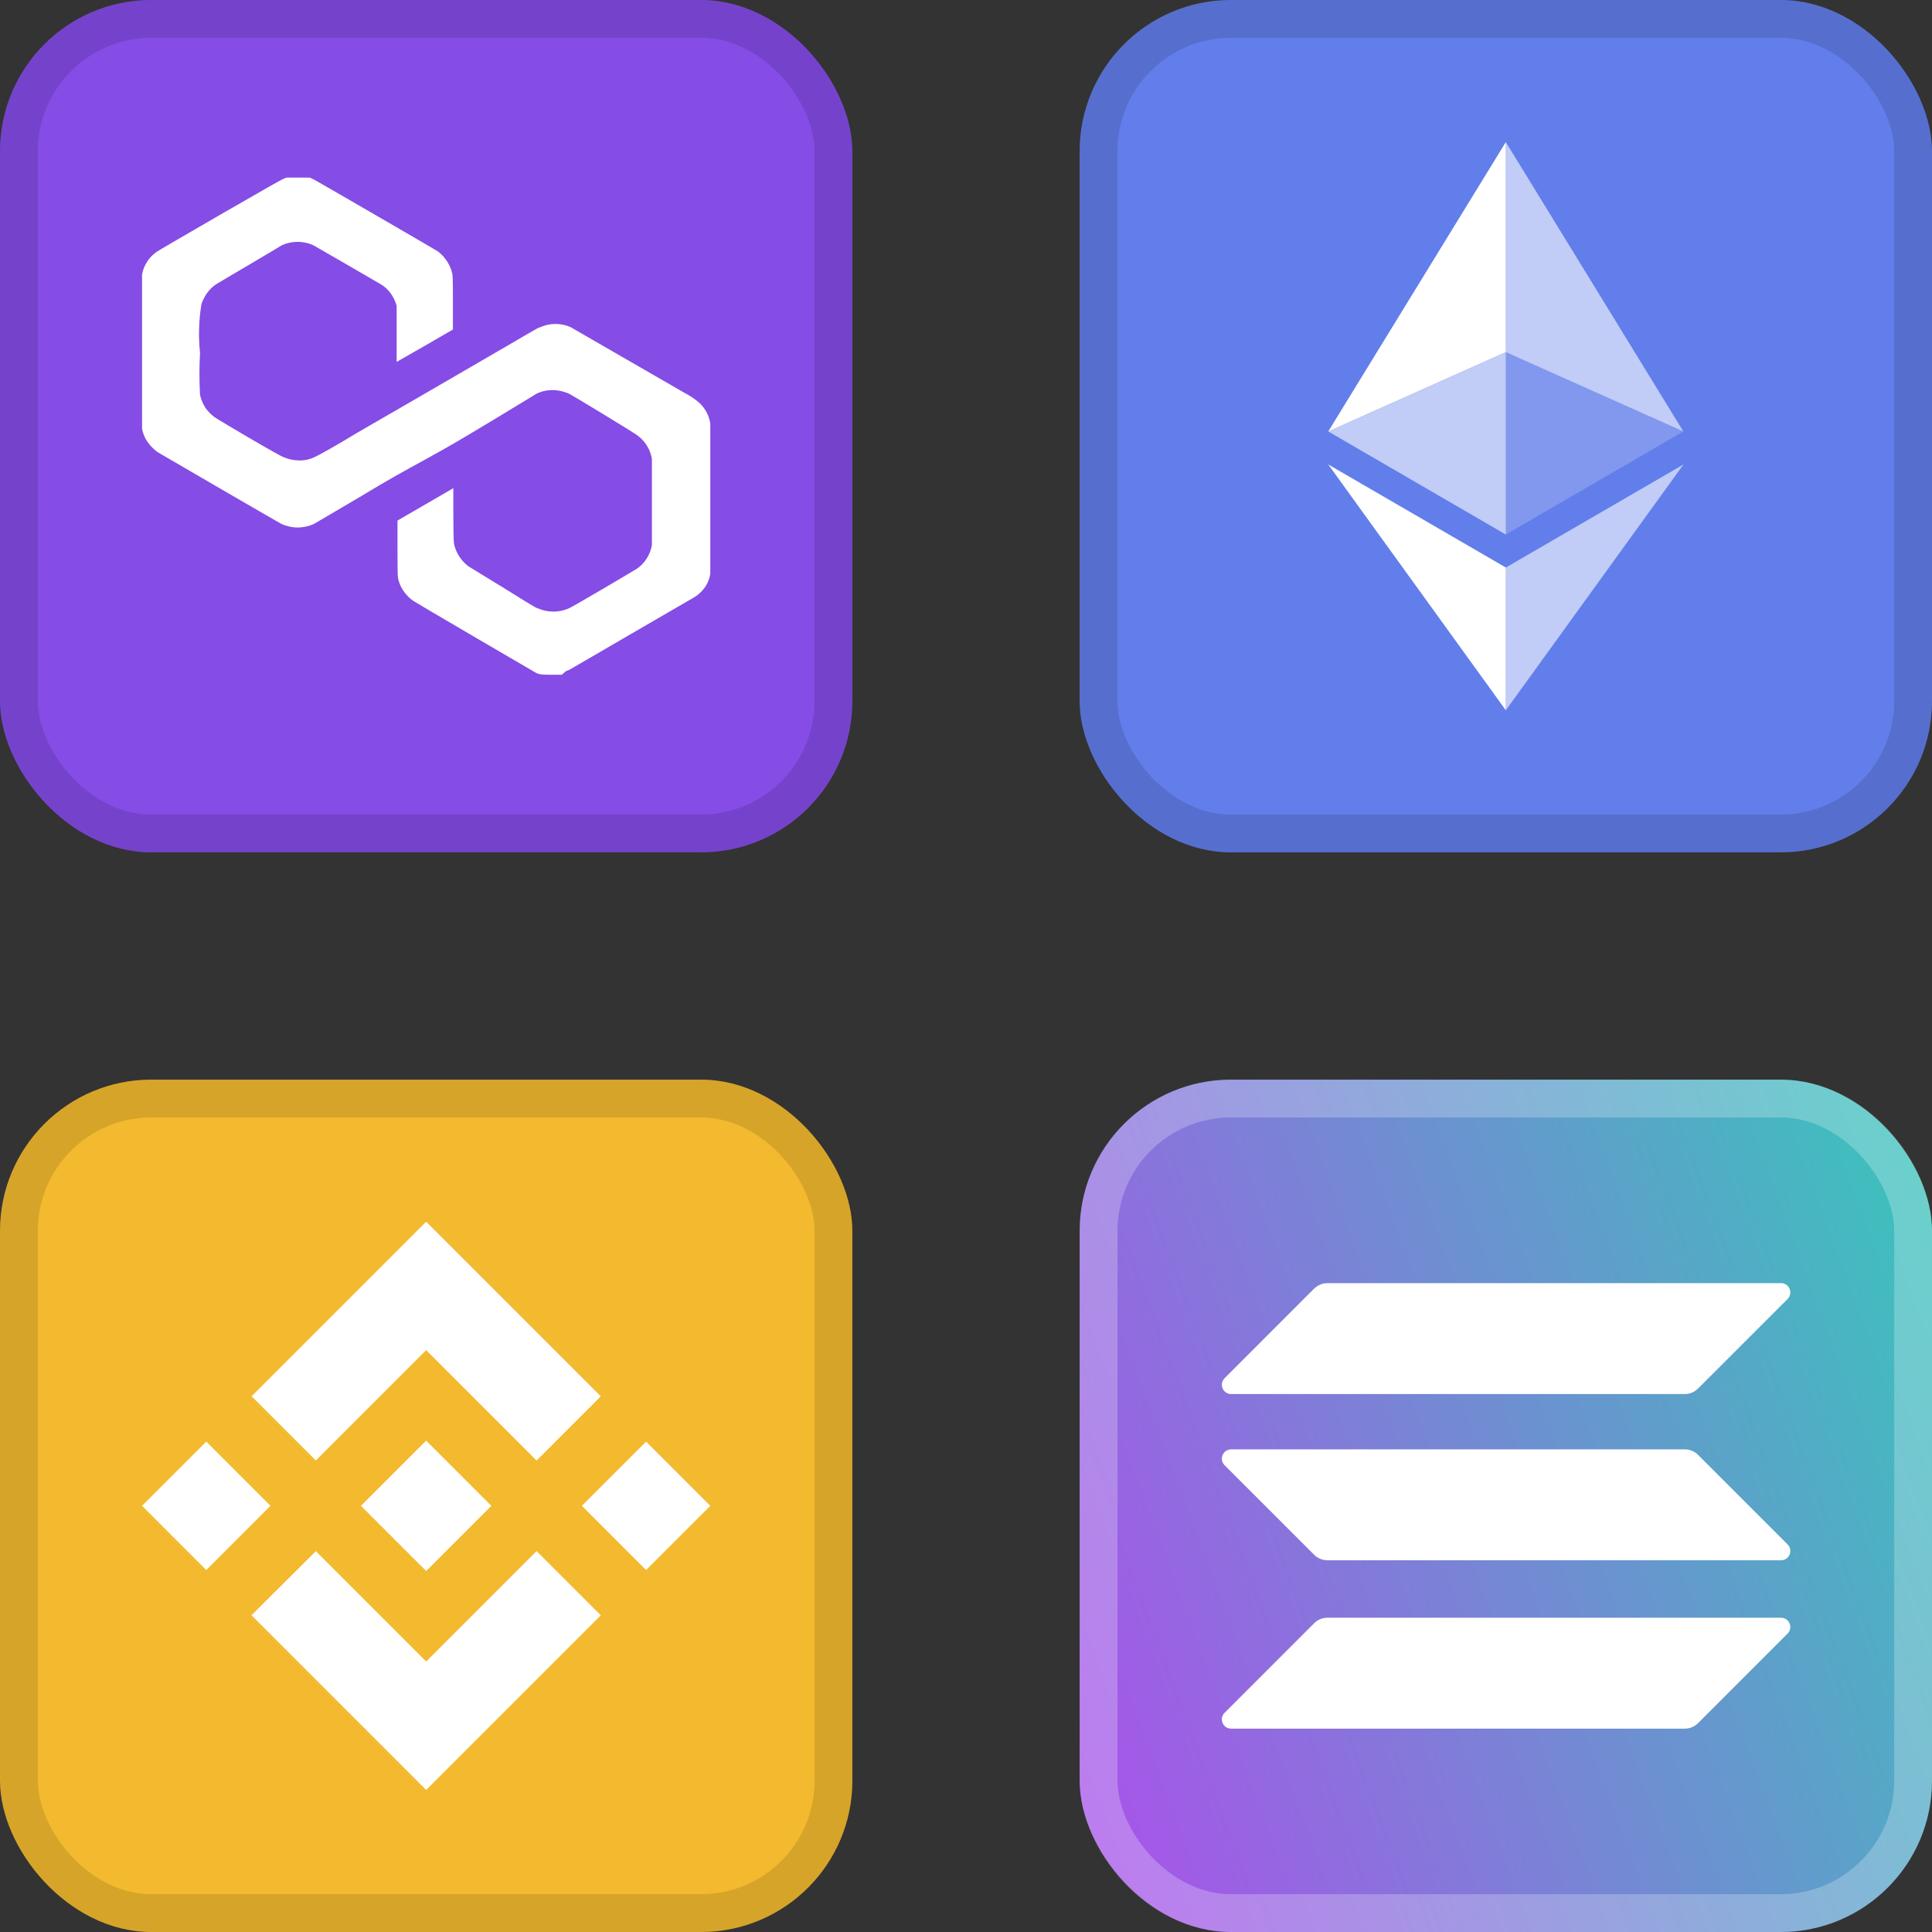 <svg width="68" height="68" viewBox="0 0 68 68" fill="none" xmlns="http://www.w3.org/2000/svg">
<rect x="0" y="0" width="68" height="68" fill="#333333" stroke="none"/>
<rect x="38" y="38" width="30" height="30" rx="5.324" fill="url(#paint0_linear_180_8413)"/>
<g clip-path="url(#clip0_180_8413)">
<path d="M46.256 57.13C46.377 57.009 46.543 56.939 46.719 56.939H62.685C62.977 56.939 63.123 57.291 62.917 57.497L59.763 60.651C59.642 60.772 59.476 60.842 59.3 60.842H43.333C43.041 60.842 42.895 60.49 43.102 60.284L46.256 57.13Z" fill="white"/>
<path d="M46.256 45.353C46.382 45.233 46.548 45.162 46.719 45.162H62.686C62.978 45.162 63.123 45.514 62.917 45.72L59.763 48.874C59.642 48.995 59.476 49.066 59.3 49.066H43.334C43.042 49.066 42.896 48.714 43.102 48.507L46.256 45.353Z" fill="white"/>
<path d="M59.763 51.204C59.642 51.083 59.476 51.013 59.3 51.013H43.333C43.041 51.013 42.895 51.365 43.102 51.571L46.256 54.725C46.377 54.846 46.543 54.916 46.719 54.916H62.685C62.977 54.916 63.123 54.564 62.917 54.358L59.763 51.204Z" fill="white"/>
</g>
<rect x="38.666" y="38.666" width="28.669" height="28.669" rx="4.659" stroke="white" stroke-opacity="0.24" stroke-width="1.331"/>
<rect y="38" width="30" height="30" rx="5.324" fill="#F3BA2F"/>
<path d="M11.116 51.404L15 47.52L18.886 51.406L21.146 49.146L15 43L8.856 49.144L11.116 51.404ZM5 53L7.26 50.74L9.52 53L7.26 55.26L5 53ZM11.116 54.596L15 58.48L18.886 54.594L21.146 56.853L15 63L8.856 56.856L8.853 56.853L11.116 54.596ZM20.48 53L22.74 50.74L25 53L22.74 55.26L20.48 53ZM17.292 52.998H17.294V53L15 55.294L12.709 53.004L12.705 53L12.709 52.997L13.11 52.595L13.305 52.4L15 50.706L17.293 52.999L17.292 52.998Z" fill="white"/>
<rect x="0.666" y="38.666" width="28.669" height="28.669" rx="4.659" stroke="black" stroke-opacity="0.12" stroke-width="1.331"/>
<rect x="38" width="30" height="30" rx="5.324" fill="#627EEA"/>
<path d="M52.999 5V12.393L59.248 15.185L52.999 5Z" fill="white" fill-opacity="0.602"/>
<path d="M53 5L46.75 15.185L53 12.393V5Z" fill="white"/>
<path d="M52.999 19.976V25L59.252 16.348L52.999 19.976Z" fill="white" fill-opacity="0.602"/>
<path d="M53 25V19.975L46.75 16.348L53 25Z" fill="white"/>
<path d="M52.999 18.814L59.248 15.186L52.999 12.395V18.814Z" fill="white" fill-opacity="0.2"/>
<path d="M46.75 15.186L53 18.814V12.395L46.75 15.186Z" fill="white" fill-opacity="0.602"/>
<rect x="38.666" y="0.666" width="28.669" height="28.669" rx="4.659" stroke="black" stroke-opacity="0.12" stroke-width="1.331"/>
<rect width="30" height="30" rx="5.324" fill="#854CE6"/>
<path d="M19.916 23.624L20.043 23.573L22.18 22.33L24.385 21.051C24.503 20.986 24.609 20.904 24.7 20.806C24.861 20.637 24.966 20.423 25 20.193C25 20.089 25 15.015 25 14.904C24.959 14.649 24.842 14.412 24.662 14.224C24.495 14.067 24.305 13.935 24.1 13.832L20.088 11.517C19.92 11.441 19.737 11.402 19.552 11.402C19.367 11.402 19.184 11.441 19.016 11.517C18.948 11.517 18.491 11.805 17.478 12.389L15.019 13.817L12.589 15.222C11.839 15.681 11.142 16.065 11.089 16.08C10.92 16.165 10.732 16.208 10.542 16.206C10.354 16.206 10.167 16.169 9.994 16.095C9.912 16.095 7.67 14.771 7.55 14.682C7.432 14.594 7.329 14.489 7.242 14.372C7.146 14.227 7.078 14.067 7.04 13.898C7.013 13.405 7.013 12.912 7.04 12.419C6.979 11.845 6.997 11.265 7.092 10.695C7.141 10.556 7.21 10.425 7.295 10.303C7.38 10.189 7.484 10.089 7.602 10.008C7.692 9.948 9.852 8.684 9.919 8.632C10.093 8.553 10.283 8.512 10.474 8.512C10.666 8.512 10.855 8.553 11.029 8.632C11.104 8.669 13.279 9.934 13.444 10.03C13.603 10.136 13.734 10.278 13.826 10.444C13.887 10.546 13.932 10.655 13.961 10.769V10.88V11.805C13.961 12.315 13.961 12.737 13.961 12.737L14.959 12.167L15.941 11.598V10.673C15.941 9.645 15.941 9.682 15.874 9.475C15.782 9.226 15.621 9.008 15.409 8.846C15.334 8.795 11.254 6.428 11.059 6.324L10.902 6.25H10.834H10.084L9.972 6.295C9.889 6.332 9.312 6.657 7.722 7.574C6.545 8.255 5.555 8.832 5.517 8.861C5.382 8.954 5.267 9.073 5.178 9.21C5.089 9.347 5.029 9.5 5 9.66C5 9.763 5 9.845 5 12.374C5 14.904 5 14.993 5 15.089C5.029 15.253 5.093 15.409 5.187 15.548C5.285 15.686 5.404 15.808 5.54 15.91C5.637 15.969 9.799 18.388 9.904 18.44C10.084 18.523 10.28 18.566 10.478 18.566C10.676 18.566 10.872 18.523 11.052 18.44L12.551 17.559C13.774 16.82 14.156 16.62 14.974 16.169C15.791 15.718 16.016 15.592 17.403 14.756L18.903 13.846C19.218 13.704 19.576 13.691 19.901 13.809C19.953 13.822 20.003 13.842 20.051 13.869C20.141 13.913 22.398 15.274 22.465 15.348C22.721 15.548 22.893 15.836 22.945 16.154C22.945 16.287 22.945 19.046 22.945 19.179C22.892 19.507 22.712 19.801 22.443 20C22.368 20.052 20.193 21.339 20.021 21.413C19.849 21.488 19.664 21.527 19.477 21.527C19.29 21.527 19.104 21.488 18.933 21.413C18.873 21.413 18.438 21.132 17.696 20.673L16.489 19.934C16.273 19.771 16.112 19.55 16.024 19.298C15.964 19.113 15.964 19.164 15.956 18.129V17.182L14.974 17.752L13.991 18.321V19.275C13.991 20.311 13.991 20.303 14.044 20.481C14.086 20.611 14.15 20.733 14.231 20.843C14.316 20.956 14.417 21.056 14.531 21.139C14.599 21.191 18.746 23.617 18.843 23.669C18.941 23.721 18.993 23.75 19.406 23.75H19.773L19.916 23.624Z" fill="white"/>
<rect x="0.666" y="0.666" width="28.669" height="28.669" rx="4.659" stroke="black" stroke-opacity="0.12" stroke-width="1.331"/>
<defs>
<linearGradient id="paint0_linear_180_8413" x1="61.576" y1="-31.196" x2="-6.3" y2="-5.831" gradientUnits="userSpaceOnUse">
<stop stop-color="#00FFA3"/>
<stop offset="1" stop-color="#DC1FFF"/>
</linearGradient>
<clipPath id="clip0_180_8413">
<rect width="20.006" height="15.68" fill="white" transform="translate(43.006 45.162)"/>
</clipPath>
</defs>
</svg>
